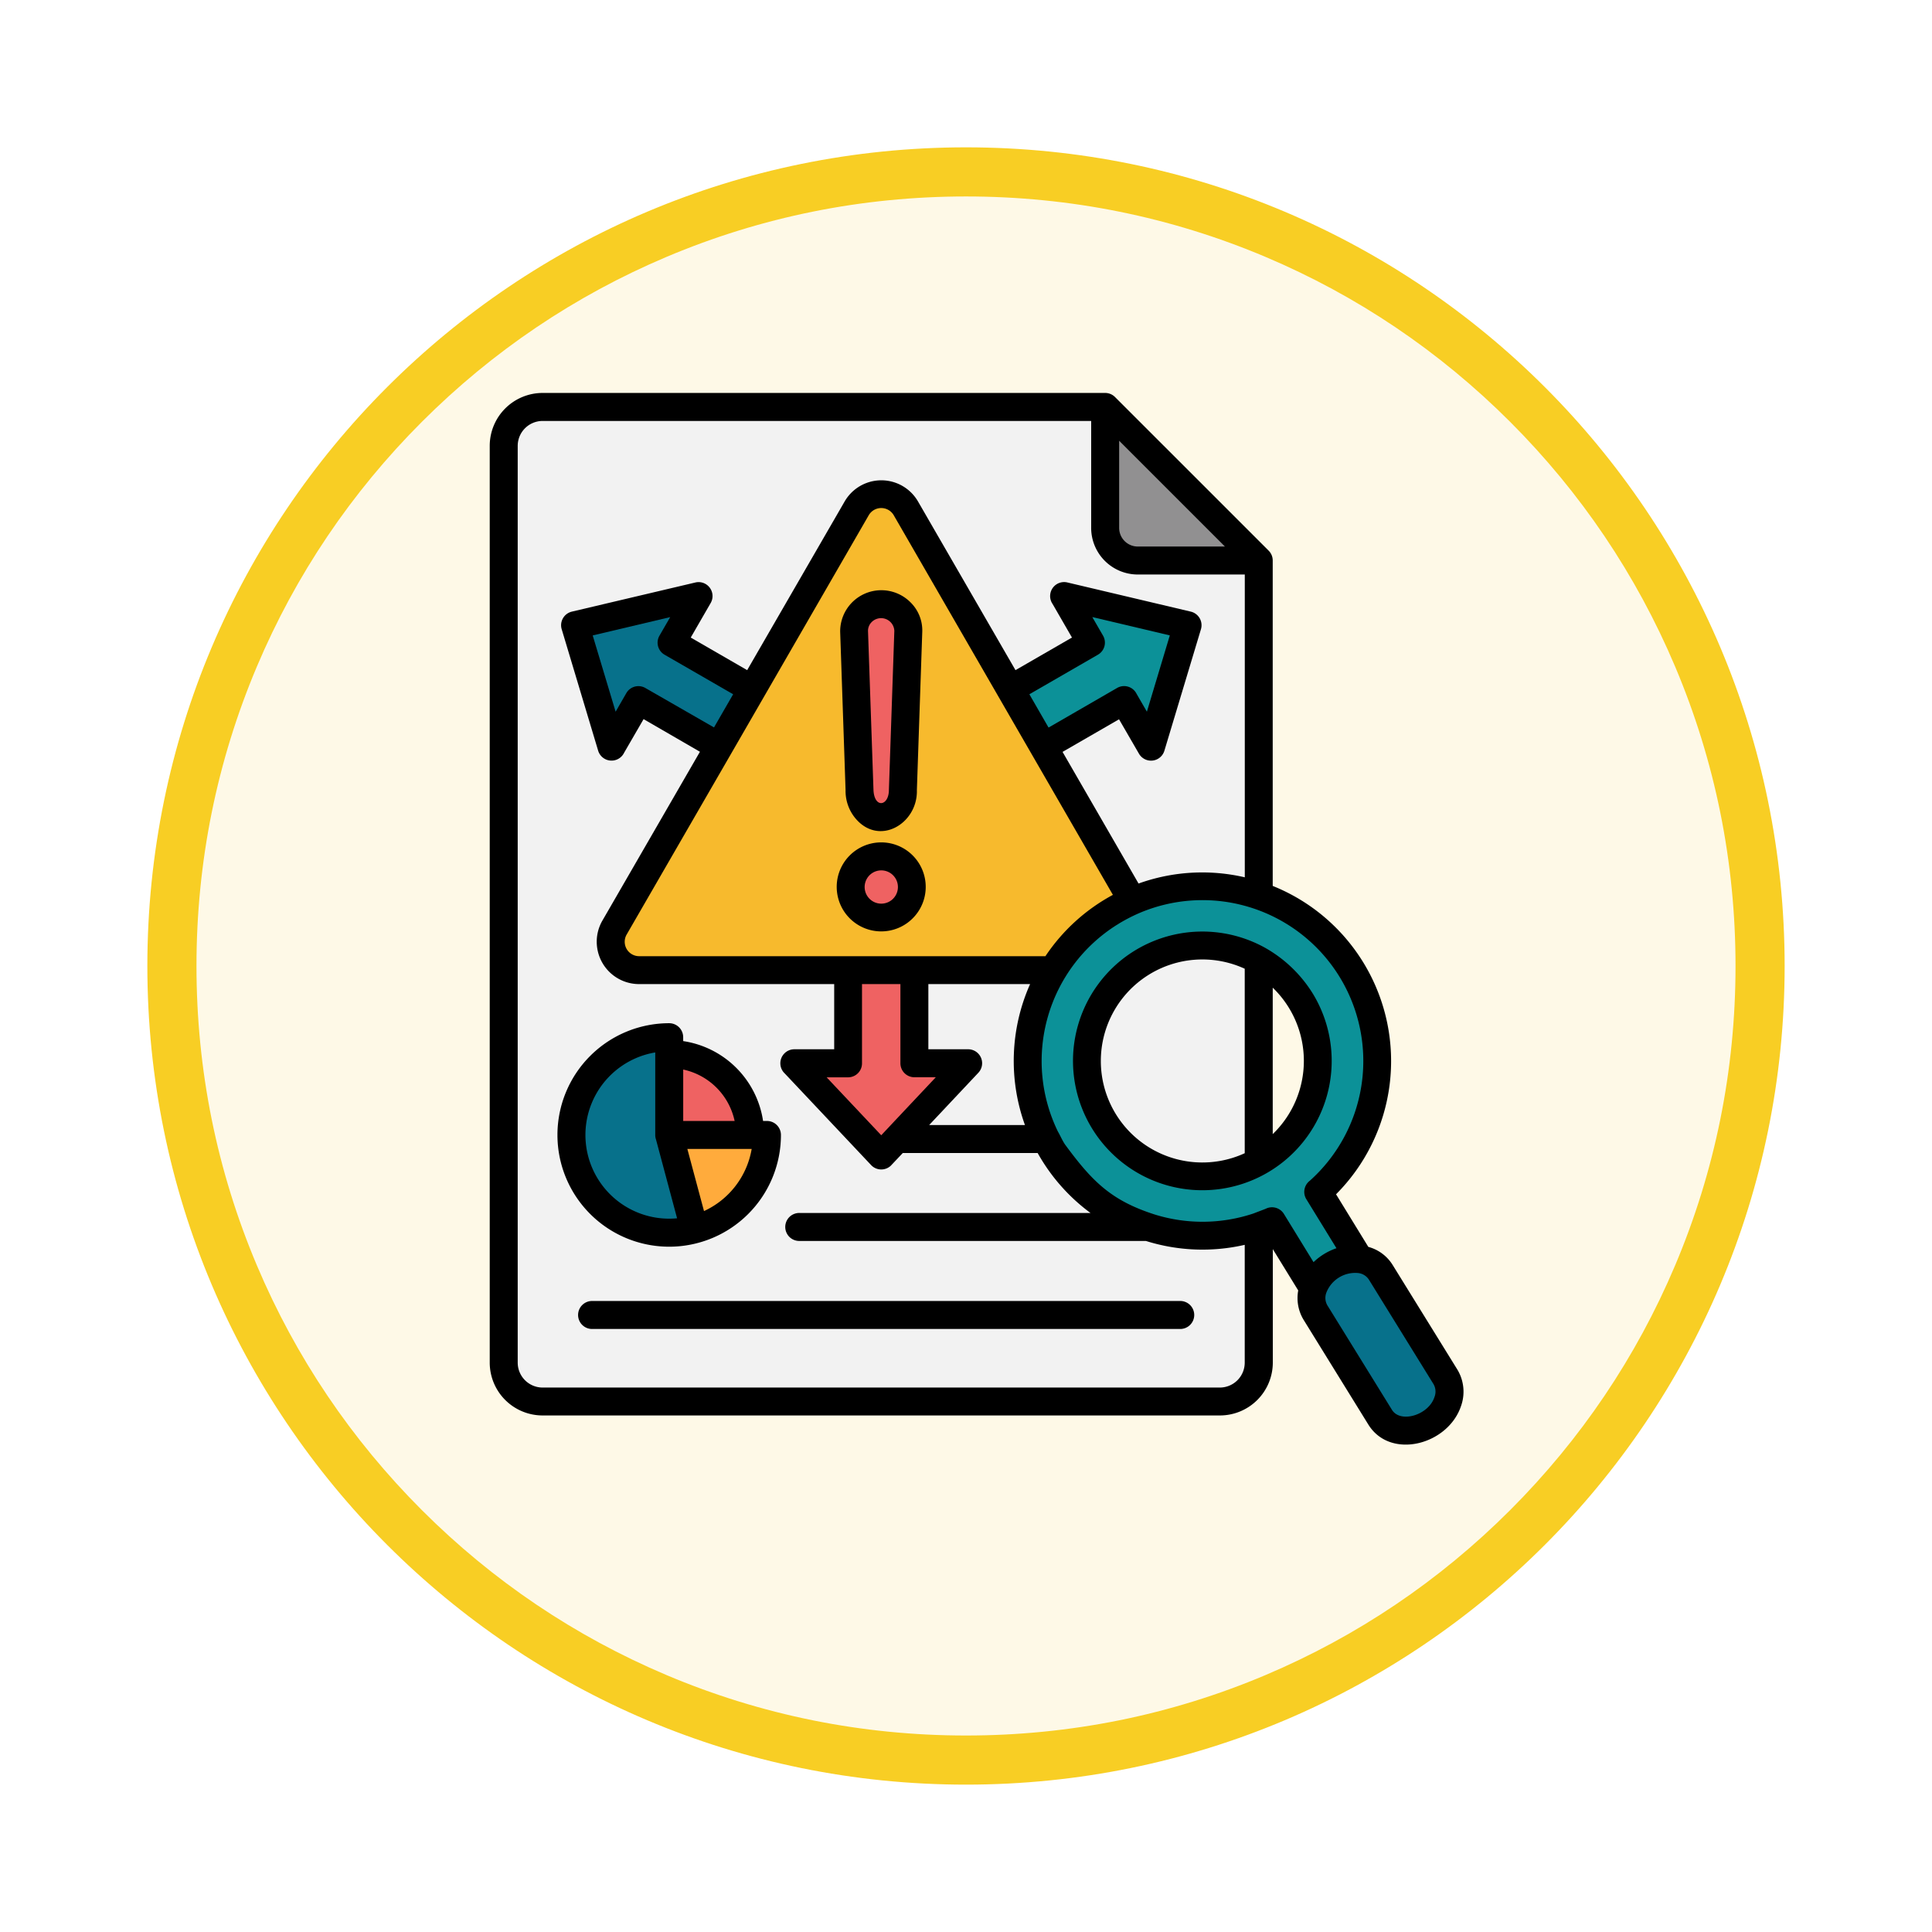 <svg xmlns="http://www.w3.org/2000/svg" xmlns:xlink="http://www.w3.org/1999/xlink" width="118" height="118" viewBox="0 0 118 118">
  <defs>
    <filter id="Trazado_982547" x="0" y="0" width="118" height="118" filterUnits="userSpaceOnUse">
      <feOffset dy="3" input="SourceAlpha"/>
      <feGaussianBlur stdDeviation="3" result="blur"/>
      <feFlood flood-opacity="0.161"/>
      <feComposite operator="in" in2="blur"/>
      <feComposite in="SourceGraphic"/>
    </filter>
  </defs>
  <g id="Grupo_1210060" data-name="Grupo 1210060" transform="translate(-1213 -1632)">
    <g id="Grupo_1209247" data-name="Grupo 1209247" transform="translate(419.51 401.784)">
      <g id="Grupo_1208492" data-name="Grupo 1208492" transform="translate(802.49 1236.215)">
        <g id="Grupo_1177675" data-name="Grupo 1177675" transform="translate(0 0)">
          <g id="Grupo_1176928" data-name="Grupo 1176928" transform="translate(0)">
            <g id="Grupo_1172322" data-name="Grupo 1172322" transform="translate(0 0)">
              <g id="Grupo_1164700" data-name="Grupo 1164700">
                <g id="Grupo_1160931" data-name="Grupo 1160931">
                  <g id="Grupo_1160749" data-name="Grupo 1160749">
                    <g id="Grupo_1158891" data-name="Grupo 1158891">
                      <g id="Grupo_1157406" data-name="Grupo 1157406">
                        <g id="Grupo_1155793" data-name="Grupo 1155793">
                          <g id="Grupo_1154704" data-name="Grupo 1154704">
                            <g id="Grupo_1150790" data-name="Grupo 1150790">
                              <g id="Grupo_1154214" data-name="Grupo 1154214">
                                <g id="Grupo_1152583" data-name="Grupo 1152583">
                                  <g id="Grupo_1146973" data-name="Grupo 1146973">
                                    <g id="Grupo_1146954" data-name="Grupo 1146954">
                                      <g transform="matrix(1, 0, 0, 1, -9, -6)" filter="url(#Trazado_982547)">
                                        <g id="Trazado_982547-2" data-name="Trazado 982547" transform="translate(9 6)" fill="#fef9e7">
                                          <path d="M 50 98.5 C 43.452 98.5 37.1 97.218 31.122 94.689 C 25.347 92.246 20.16 88.749 15.705 84.294 C 11.251 79.84 7.753 74.653 5.311 68.878 C 2.782 62.899 1.5 56.548 1.5 50 C 1.5 43.452 2.782 37.1 5.311 31.122 C 7.753 25.347 11.251 20.16 15.705 15.705 C 20.16 11.251 25.347 7.753 31.122 5.311 C 37.1 2.782 43.452 1.5 50 1.5 C 56.548 1.5 62.9 2.782 68.878 5.311 C 74.653 7.753 79.84 11.251 84.295 15.705 C 88.749 20.16 92.246 25.347 94.689 31.122 C 97.218 37.1 98.5 43.452 98.5 50 C 98.5 56.548 97.218 62.899 94.689 68.878 C 92.246 74.653 88.749 79.84 84.295 84.294 C 79.84 88.749 74.653 92.246 68.878 94.689 C 62.9 97.218 56.548 98.5 50 98.5 Z" stroke="none"/>
                                          <path d="M 50 3 C 43.654 3 37.499 4.242 31.706 6.692 C 26.11 9.059 21.083 12.449 16.766 16.766 C 12.449 21.083 9.059 26.11 6.692 31.706 C 4.242 37.499 3 43.654 3 50 C 3 56.346 4.242 62.501 6.692 68.293 C 9.059 73.89 12.449 78.916 16.766 83.234 C 21.083 87.551 26.11 90.94 31.706 93.308 C 37.499 95.758 43.654 97 50 97 C 56.346 97 62.501 95.758 68.294 93.308 C 73.89 90.94 78.917 87.551 83.234 83.234 C 87.551 78.916 90.941 73.89 93.308 68.293 C 95.758 62.501 97 56.346 97 50 C 97 43.654 95.758 37.499 93.308 31.706 C 90.941 26.11 87.551 21.083 83.234 16.766 C 78.917 12.449 73.89 9.059 68.294 6.692 C 62.501 4.242 56.346 3 50 3 M 50 0 C 77.614 0 100 22.386 100 50 C 100 77.614 77.614 100 50 100 C 22.386 100 7.62939453125e-06 77.614 7.62939453125e-06 50 C 7.62939453125e-06 22.386 22.386 0 50 0 Z" stroke="none" fill="#f8ce24"/>
                                        </g>
                                      </g>
                                    </g>
                                  </g>
                                </g>
                              </g>
                            </g>
                          </g>
                        </g>
                      </g>
                    </g>
                  </g>
                </g>
              </g>
            </g>
          </g>
        </g>
      </g>
    </g>
    <g id="incident_14105657_1_" data-name="incident_14105657 (1)" transform="translate(1209.111 1640)">
      <path id="Trazado_1049294" data-name="Trazado 1049294" d="M81.366,25.624a.847.847,0,0,1,.256.622V46.109A11.527,11.527,0,0,1,85.49,64.943l1.971,3.212a2.514,2.514,0,0,1,1.483,1.1L92.9,75.65a2.613,2.613,0,0,1,.226,2.219c-.79,2.382-4.32,3.311-5.664,1.137l-3.95-6.39a2.56,2.56,0,0,1-.332-1.8l-1.552-2.524v6.93A3.232,3.232,0,0,1,78.4,78.451H37.026A3.23,3.23,0,0,1,33.8,75.224v-56A3.232,3.232,0,0,1,37.026,16H71.388a.848.848,0,0,1,.61.257l9.367,9.367Zm.257,26.7v8.943a6.209,6.209,0,0,0,0-8.943Z" fill-rule="evenodd"/>
      <path id="Trazado_1049295" data-name="Trazado 1049295" d="M194.238,291.5h-1.307a.855.855,0,0,1-.855-.855V285.81H189.73v4.843a.851.851,0,0,1-.851.851H187.57l3.335,3.538Q192.571,293.269,194.238,291.5Z" transform="translate(-133.193 -233.705)" fill="#ef6262" fill-rule="evenodd"/>
      <path id="Trazado_1049296" data-name="Trazado 1049296" d="M234.048,294.42H239.9a11.535,11.535,0,0,1,.314-8.61H234v3.981h2.431a.852.852,0,0,1,.621,1.436Z" transform="translate(-173.41 -233.705)" fill="#f2f2f2" fill-rule="evenodd"/>
      <path id="Trazado_1049297" data-name="Trazado 1049297" d="M286.689,261.679c.116.193.254.521.427.777,1.629,2.207,2.77,3.4,5.446,4.263a9.829,9.829,0,0,0,6.05-.049l.753-.288a.854.854,0,0,1,1.119.313l1.808,2.944a3.769,3.769,0,0,1,1.4-.851l-1.839-2.993a.854.854,0,0,1,.213-1.129A9.823,9.823,0,0,0,291.6,248.34a10.335,10.335,0,0,0-1.2.624.837.837,0,0,1-.119.074,9.827,9.827,0,0,0-3.592,12.644ZM299.3,250.42a8.1,8.1,0,0,1,2.965,2.845,7.9,7.9,0,1,1-2.965-2.845Z" transform="translate(-218.177 -200.551)" fill="#0c9198" fill-rule="evenodd"/>
      <path id="Trazado_1049298" data-name="Trazado 1049298" d="M78.33,73.493H70.088l-.732.775a.852.852,0,0,1-1.2-.037l-5.27-5.592a.855.855,0,0,1,.579-1.483H65.9V63.175H53.987a2.587,2.587,0,0,1-2.215-3.929L57.7,48.985l-3.442-1.993-1.188,2.05a.854.854,0,0,1-1.588-.126l-2.221-7.4a.854.854,0,0,1,.621-1.091l7.537-1.778a.852.852,0,0,1,.937,1.253l-1.218,2.11L60.585,44l5.952-10.3a2.588,2.588,0,0,1,4.483,0L76.972,44l3.45-1.991-1.184-2.051a.854.854,0,0,1,.9-1.314l7.538,1.781A.854.854,0,0,1,88.3,41.5l-2.233,7.421a.852.852,0,0,1-1.554.181l-1.216-2.1-3.45,1.991,4.642,8.04a11.5,11.5,0,0,1,6.489-.38V38.159H84.437a2.848,2.848,0,0,1-2.842-2.842V28.78H48.087A1.523,1.523,0,0,0,46.57,30.3v56a1.523,1.523,0,0,0,1.517,1.517H89.457a1.523,1.523,0,0,0,1.517-1.517V79.1a11.524,11.524,0,0,1-6.036-.237H63.795a.855.855,0,1,1,0-1.709H81.554a11.531,11.531,0,0,1-3.229-3.664ZM51.142,84.239a.855.855,0,1,1,0-1.709H87.005a.855.855,0,1,1,0,1.709Zm5.536-17.582a5.8,5.8,0,0,1,4.878,4.878h.236a.855.855,0,0,1,.855.854,6.825,6.825,0,1,1-6.825-6.825.855.855,0,0,1,.854.855Z" transform="translate(-11.061 -11.07)" fill="#f2f2f2" fill-rule="evenodd"/>
      <path id="Trazado_1049299" data-name="Trazado 1049299" d="M109.044,95.907H121.1a11.518,11.518,0,0,1,4.122-3.747L111.84,68.98a.883.883,0,0,0-1.534,0l-8.4,14.554L95.526,94.58a.881.881,0,0,0,.765,1.326Zm2.029-6.952a2.718,2.718,0,1,1-1.927.8A2.723,2.723,0,0,1,111.073,88.955Zm2.177-3.2c.062,2.071-2.335,3.479-3.779,1.7a2.619,2.619,0,0,1-.577-1.7l-.329-9.667a2.514,2.514,0,0,1,4.29-1.8,2.409,2.409,0,0,1,.724,1.8Z" transform="translate(-53.361 -45.505)" fill="#f7ba2d" fill-rule="evenodd"/>
      <path id="Trazado_1049300" data-name="Trazado 1049300" d="M89.369,123.014,85.182,120.6a.851.851,0,0,1-.314-1.162l.657-1.136-4.734,1.119,1.4,4.659.654-1.135a.852.852,0,0,1,1.166-.312L88.2,125.04Z" transform="translate(-40.702 -88.611)" fill="#07718b" fill-rule="evenodd"/>
      <path id="Trazado_1049301" data-name="Trazado 1049301" d="M281.255,125.048l4.186-2.418a.852.852,0,0,1,1.191.359l.629,1.089,1.4-4.659-4.734-1.119.657,1.136a.851.851,0,0,1-.314,1.162l-4.186,2.417Z" transform="translate(-213.324 -88.611)" fill="#0c9198" fill-rule="evenodd"/>
      <path id="Trazado_1049302" data-name="Trazado 1049302" d="M206.66,234.208a1.016,1.016,0,1,0,.3.719A1.016,1.016,0,0,0,206.66,234.208Z" transform="translate(-148.229 -188.753)" fill="#ef6262" fill-rule="evenodd"/>
      <path id="Trazado_1049303" data-name="Trazado 1049303" d="M207.728,129.251l.331-9.69a.81.81,0,0,0-1.386-.535.752.752,0,0,0-.222.535l.333,9.69C206.821,130.427,207.736,130.285,207.728,129.251Z" transform="translate(-149.547 -89.03)" fill="#ef6262" fill-rule="evenodd"/>
      <path id="Trazado_1049304" data-name="Trazado 1049304" d="M321.08,37.81v5.329a1.14,1.14,0,0,0,1.133,1.133h5.329Z" transform="translate(-248.837 -18.891)" fill="#919091" fill-rule="evenodd"/>
      <path id="Trazado_1049305" data-name="Trazado 1049305" d="M321.576,286.418V275.151a6.2,6.2,0,1,0,0,11.267Z" transform="translate(-241.663 -223.984)" fill="#f2f2f2" fill-rule="evenodd"/>
      <path id="Trazado_1049306" data-name="Trazado 1049306" d="M124,361.05l1.017,3.795a5.117,5.117,0,0,0,2.912-3.795Z" transform="translate(-78.13 -298.877)" fill="#ffab3c" fill-rule="evenodd"/>
      <path id="Trazado_1049307" data-name="Trazado 1049307" d="M83.108,327.13l-1.291-4.824a.828.828,0,0,1-.043-.268V317a5.112,5.112,0,0,0,1.334,10.13Z" transform="translate(-37.865 -260.721)" fill="#07718b" fill-rule="evenodd"/>
      <path id="Trazado_1049308" data-name="Trazado 1049308" d="M417.187,417.61a1.892,1.892,0,0,0-1.92,1.2.907.907,0,0,0,.1.836l3.909,6.324c.514.83,2.227.326,2.592-.777a.915.915,0,0,0-.094-.858l-3.91-6.323A.894.894,0,0,0,417.187,417.61Z" transform="translate(-330.369 -347.859)" fill="#07718b" fill-rule="evenodd"/>
      <path id="Trazado_1049309" data-name="Trazado 1049309" d="M125.251,327.951a4.088,4.088,0,0,0-3.141-3.141v3.141Z" transform="translate(-76.493 -267.486)" fill="#ef6262" fill-rule="evenodd"/>
    </g>
  </g>
</svg>
